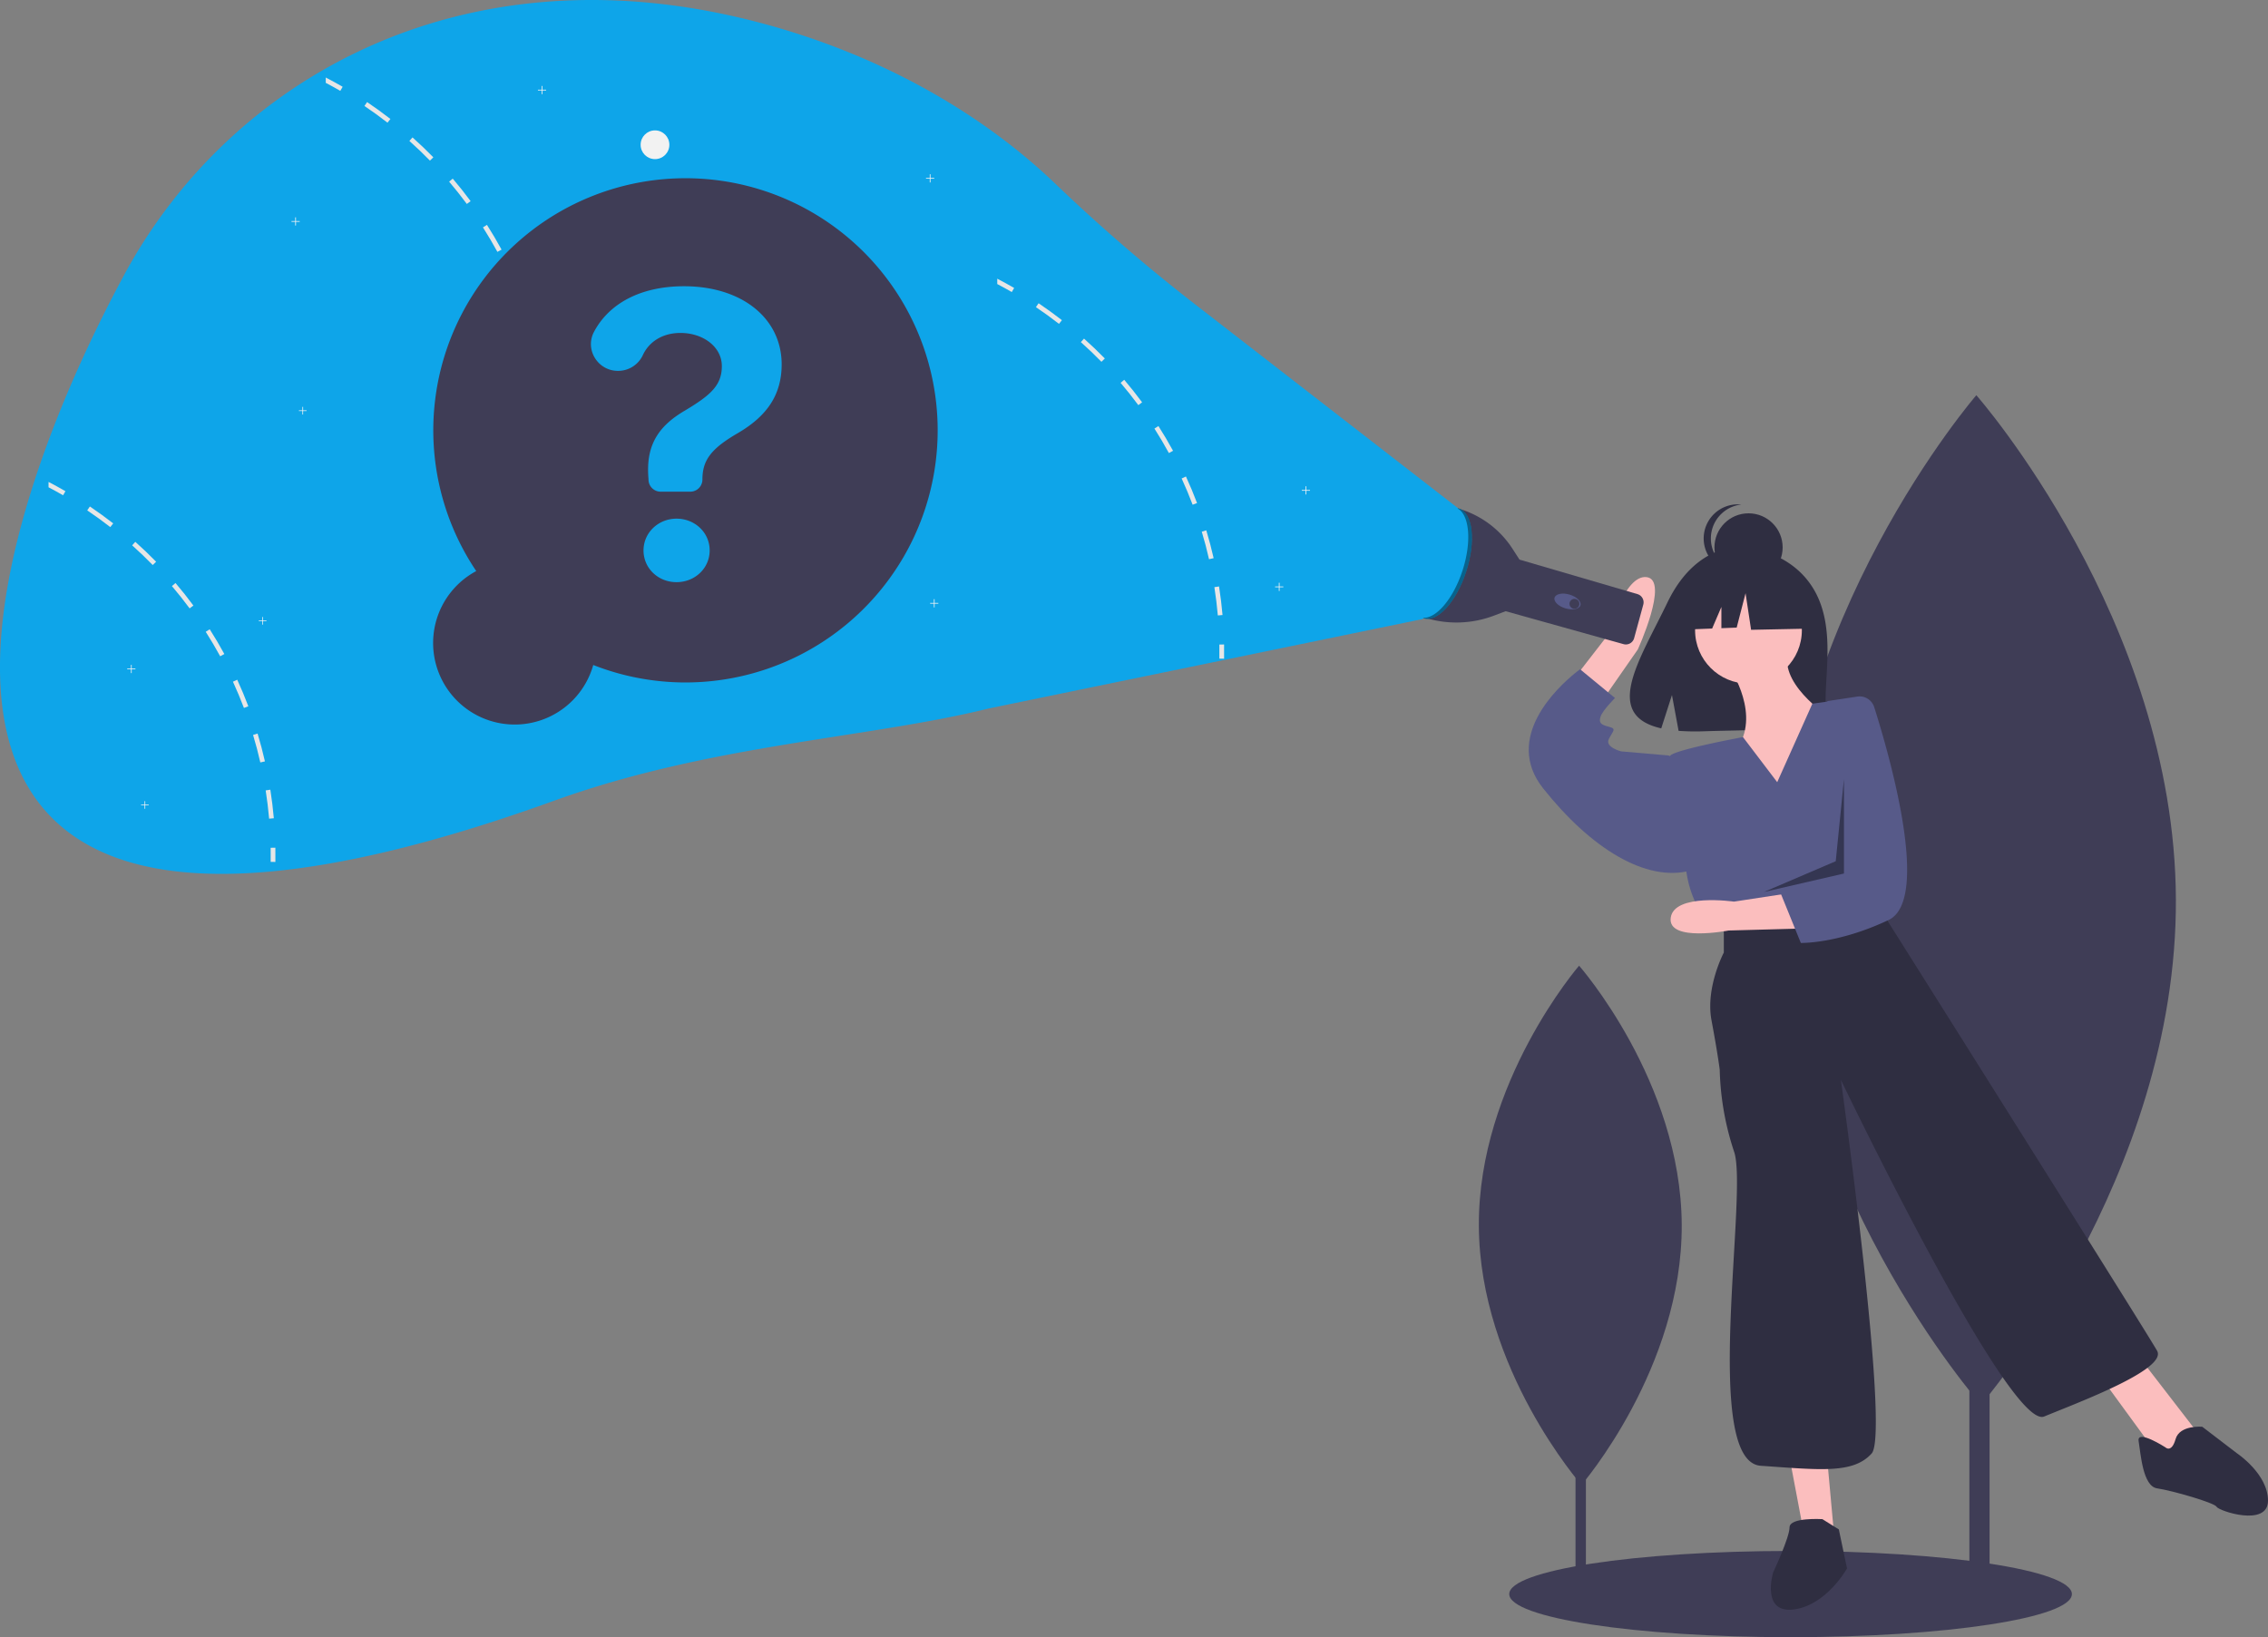<svg xmlns="http://www.w3.org/2000/svg" data-name="Layer 1" width="1104.469" height="797.515" viewBox="0 0 1104.469 797.515" xmlns:xlink="http://www.w3.org/1999/xlink"><rect x="0" y="0" width="1104.469" height="797.515" fill="#808080" stroke="none"/><title>searching</title><rect x="959.049" y="388.464" width="9.832" height="388.345" fill="#3f3d56"/><path d="M1107.38,489.196c.626,135.795-94.913,246.321-94.913,246.321s-96.553-109.641-97.179-245.435,94.913-246.321,94.913-246.321S1106.754,353.401,1107.38,489.196Z" transform="translate(-47.766 -51.242)" fill="#3f3d56"/><rect x="767.244" y="571.186" width="5.057" height="199.735" fill="#3f3d56"/><path d="M866.733,647.882c.322,69.842-48.816,126.689-48.816,126.689s-49.66-56.391-49.982-126.233,48.816-126.689,48.816-126.689S866.411,578.04,866.733,647.882Z" transform="translate(-47.766 -51.242)" fill="#3f3d56"/><ellipse cx="871.969" cy="776.515" rx="137" ry="21" fill="#3f3d56"/><path d="M931.034,338.324c-11.607-19.612-34.57-20.526-34.57-20.526s-22.376-2.861-36.731,27.008c-13.379,27.841-31.845,54.722-2.973,61.239l5.215-16.232,3.23,17.44a112.967,112.967,0,0,0,12.353.211c30.92-.998,60.366.292,59.418-10.803C935.715,381.911,942.202,357.194,931.034,338.324Z" transform="translate(-47.766 -51.242)" fill="#2f2e41"/><path d="M889.234,375.258s15,21,6,38,21,35,21,35l22-48s-26-17-19-33Z" transform="translate(-47.766 -51.242)" fill="#fbbebe"/><circle cx="851.469" cy="307.015" r="26" fill="#fbbebe"/><path d="M809.255,388.313l21.728-28.034s7.651-29.385,18.731-27.895-4.377,35.24-4.377,35.24l-21.589,31.031Z" transform="translate(-47.766 -51.242)" fill="#fbbebe"/><polygon points="871.469 710.015 878.469 747.015 893.469 751.015 889.469 707.015 871.469 710.015" fill="#fbbebe"/><polygon points="1022.469 670.015 1049.469 707.015 1060.469 712.015 1069.469 697.015 1042.469 662.015 1022.469 670.015" fill="#fbbebe"/><path d="M913.234,432.258l-16.681-21.959s-32.319,5.959-35.319,8.959,8,58,8,58,2,15,11,23l9,6,74-15,2.782-32.926a86.41,86.41,0,0,0-22.782-66.074l0,0-12.876,1.76Z" transform="translate(-47.766 -51.242)" fill="#575a89"/><path d="M865.234,421.258l-5-2-23-2s-8-2-6-6,4-5,0-6-5-2-4-5,7-9,7-9l-17-14s-.92.651-2.407,1.855c-8.44,6.834-35.147,31.489-15.593,56.145,23,29,50,46,72,40Z" transform="translate(-47.766 -51.242)" fill="#575a89"/><path d="M887.234,501.258v14s-9,17-6,33,4,24,4,24a136.533,136.533,0,0,0,7,40c7,20-16,151,13,153s45,4,54-6-15-182-15-182,82,171,99,164,60-23,55-32-131-209-131-209l-4-9Z" transform="translate(-47.766 -51.242)" fill="#2f2e41"/><path d="M935.234,791.258s-16-1-16,4-8,22-8,22-6,20,10,18,26-20,26-20l-4-19Z" transform="translate(-47.766 -51.242)" fill="#2f2e41"/><path d="M1102.234,756.258s-14-9-13-3,2,22,9,23,28,7,29,9,25,10,25-3-15-23-15-23l-17-13s-11-1-13,6S1102.234,756.258,1102.234,756.258Z" transform="translate(-47.766 -51.242)" fill="#2f2e41"/><circle cx="851.508" cy="266.654" r="16.604" fill="#2f2e41"/><path d="M880.922,313.528a16.604,16.604,0,0,1,14.856-16.51,16.772,16.772,0,0,0-1.748-.093,16.604,16.604,0,1,0,0,33.208,16.772,16.772,0,0,0,1.748-.093A16.604,16.604,0,0,1,880.922,313.528Z" transform="translate(-47.766 -51.242)" fill="#2f2e41"/><polygon points="878.136 285.191 855.45 273.307 824.12 278.169 817.638 306.797 833.774 306.176 838.282 295.659 838.282 306.003 845.727 305.717 850.048 288.972 852.749 306.797 879.217 306.257 878.136 285.191" fill="#2f2e41"/><path d="M924.544,503.574l-34.987.946s-29.854,5.809-28.179-6.241,30.799-7.835,30.799-7.835l31.88-4.863Z" transform="translate(-47.766 -51.242)" fill="#fbbebe"/><path d="M952.226,390.562a7.467,7.467,0,0,1,8.236,5.128c6.849,21.584,27.951,93.813,6.985,103.723-24.694,11.672-42.714,11.158-42.714,11.158l-9.645-23.748,8.781-8.24,9.374-60.275,4.492-25.55Z" transform="translate(-47.766 -51.242)" fill="#575a89"/><polygon points="897.969 379.515 893.969 419.515 858.969 434.515 897.969 425.515 897.969 379.515" opacity="0.4"/><path d="M756.98,298.705h0a46.84,46.84,0,0,1,27.352,19.87l3.271,5.066.165.21L845.153,340.641a4.183,4.183,0,0,1,2.861,5.115l-4.455,16.335a4.183,4.183,0,0,1-5.161,2.928l-57.4-16.044-.001.002-5.765,2.179a51.515,51.515,0,0,1-33.122,1.126h0Z" transform="translate(-47.766 -51.242)" fill="#3f3d56"/><ellipse cx="811.107" cy="344.233" rx="3.504" ry="6.57" transform="translate(205.175 974.784) rotate(-73.69)" fill="#575a89"/><circle cx="766.716" cy="294.14" r="2.409" fill="#3f3d56"/><ellipse cx="749.694" cy="325.728" rx="28.09" ry="12.703" transform="translate(160.84 887.154) rotate(-72.034)" fill="#0ea5e9"/><path d="M759.994,329.124c4.611-14.22,3.357-27.472-2.711-30.355a5.891,5.891,0,0,1,1.076.238c6.673,2.164,8.204,15.881,3.419,30.639s-14.074,24.967-20.748,22.803a5.863,5.863,0,0,1-.708-.284C746.886,353,755.461,343.104,759.994,329.124Z" transform="translate(-47.766 -51.242)" opacity="0.4"/><path d="M757.734,298.758,627.497,197.732a861.922,861.922,0,0,1-66.215-57.386C524.156,104.959,473.758,76.666,415.08,61.602,272.519,25.005,159.582,89.897,108.214,185.181c-78.495,145.604-138.65,381.879,209.394,256.11,76.117-27.506,153.165-30.429,211.586-44.918l211.54-43.616Z" transform="translate(-47.766 -51.242)" fill="#0ea5e9"/><circle cx="318.969" cy="70.515" r="7" fill="#f2f2f2"/><polygon points="454.949 86.695 453.127 86.695 453.127 84.873 452.771 84.873 452.771 86.695 450.949 86.695 450.949 87.051 452.771 87.051 452.771 88.873 453.127 88.873 453.127 87.051 454.949 87.051 454.949 86.695" fill="#f2f2f2"/><polygon points="637.949 238.695 636.127 238.695 636.127 236.873 635.771 236.873 635.771 238.695 633.949 238.695 633.949 239.051 635.771 239.051 635.771 240.873 636.127 240.873 636.127 239.051 637.949 239.051 637.949 238.695" fill="#f2f2f2"/><polygon points="624.949 285.695 623.127 285.695 623.127 283.873 622.771 283.873 622.771 285.695 620.949 285.695 620.949 286.051 622.771 286.051 622.771 287.873 623.127 287.873 623.127 286.051 624.949 286.051 624.949 285.695" fill="#f2f2f2"/><polygon points="65.949 325.695 64.127 325.695 64.127 323.873 63.771 323.873 63.771 325.695 61.949 325.695 61.949 326.051 63.771 326.051 63.771 327.873 64.127 327.873 64.127 326.051 65.949 326.051 65.949 325.695" fill="#f2f2f2"/><polygon points="145.949 107.695 144.127 107.695 144.127 105.873 143.771 105.873 143.771 107.695 141.949 107.695 141.949 108.051 143.771 108.051 143.771 109.873 144.127 109.873 144.127 108.051 145.949 108.051 145.949 107.695" fill="#f2f2f2"/><polygon points="456.949 293.695 455.127 293.695 455.127 291.873 454.771 291.873 454.771 293.695 452.949 293.695 452.949 294.051 454.771 294.051 454.771 295.873 455.127 295.873 455.127 294.051 456.949 294.051 456.949 293.695" fill="#f2f2f2"/><polygon points="265.949 43.695 264.127 43.695 264.127 41.873 263.771 41.873 263.771 43.695 261.949 43.695 261.949 44.051 263.771 44.051 263.771 45.873 264.127 45.873 264.127 44.051 265.949 44.051 265.949 43.695" fill="#f2f2f2"/><path d="M314.415,238.915l-2.27.35c.71,4.54,1.27,9.18,1.68,13.77l2.29-.2C315.705,248.185,315.135,243.505,314.415,238.915Z" transform="translate(-47.766 -51.242)" fill="#e6e6e6"/><path d="M308.205,211.575l-2.2.67c1.33,4.4,2.52,8.91,3.53,13.4l2.25-.51C310.755,220.595,309.545,216.035,308.205,211.575Z" transform="translate(-47.766 -51.242)" fill="#e6e6e6"/><path d="M298.295,185.355l-2.09.96c1.92,4.19,3.72,8.49,5.35,12.79l2.15-.81C302.055,193.945,300.245,189.585,298.295,185.355Z" transform="translate(-47.766 -51.242)" fill="#e6e6e6"/><path d="M284.895,160.775l-1.94,1.23c2.47,3.88,4.84,7.9,7.04,11.93l2.02-1.1C289.795,168.755,287.395,164.695,284.895,160.775Z" transform="translate(-47.766 -51.242)" fill="#e6e6e6"/><path d="M268.235,138.245l-1.75,1.49c2.98,3.5,5.88,7.16,8.62,10.86l1.84-1.37C274.185,145.485,271.255,141.785,268.235,138.245Z" transform="translate(-47.766 -51.242)" fill="#e6e6e6"/><path d="M248.655,118.185l-1.53,1.71c3.44,3.07,6.81,6.3,10.02,9.59l1.65-1.61C255.545,124.545,252.135,121.285,248.655,118.185Z" transform="translate(-47.766 -51.242)" fill="#e6e6e6"/><path d="M226.535,100.965l-1.29,1.9c3.82,2.57,7.6,5.31,11.23,8.14l1.42-1.81C234.215,106.335,230.395,103.565,226.535,100.965Z" transform="translate(-47.766 -51.242)" fill="#e6e6e6"/><path d="M206.405,89.005v2.6c2.39,1.25,4.76,2.56,7.08,3.9l1.15-1.99Q210.585,91.175,206.405,89.005Z" transform="translate(-47.766 -51.242)" fill="#e6e6e6"/><path d="M314.57,267.221l2.299-.042c.042,2.321.045,4.655.009,6.936l-2.298-.036C314.614,271.824,314.611,269.516,314.57,267.221Z" transform="translate(-47.766 -51.242)" fill="#e6e6e6"/><path d="M179.415,435.915l-2.27.35c.71,4.54,1.27,9.18,1.68,13.77l2.29-.2C180.705,445.185,180.135,440.505,179.415,435.915Z" transform="translate(-47.766 -51.242)" fill="#e6e6e6"/><path d="M173.205,408.575l-2.2.67c1.33,4.4,2.52,8.91,3.53,13.4l2.25-.51C175.755,417.595,174.545,413.035,173.205,408.575Z" transform="translate(-47.766 -51.242)" fill="#e6e6e6"/><path d="M163.295,382.355l-2.09.96c1.92,4.19,3.72,8.49,5.35,12.79l2.15-.81C167.055,390.945,165.245,386.585,163.295,382.355Z" transform="translate(-47.766 -51.242)" fill="#e6e6e6"/><path d="M149.895,357.775l-1.94,1.23c2.47,3.88,4.84,7.9,7.04,11.93l2.02-1.1C154.795,365.755,152.395,361.695,149.895,357.775Z" transform="translate(-47.766 -51.242)" fill="#e6e6e6"/><path d="M133.235,335.245l-1.75,1.49c2.98,3.5,5.88,7.16,8.62,10.86l1.84-1.37C139.185,342.485,136.255,338.785,133.235,335.245Z" transform="translate(-47.766 -51.242)" fill="#e6e6e6"/><path d="M113.655,315.185l-1.53,1.71c3.44,3.07,6.81,6.3,10.02,9.59l1.65-1.61C120.545,321.545,117.135,318.285,113.655,315.185Z" transform="translate(-47.766 -51.242)" fill="#e6e6e6"/><path d="M91.535,297.965l-1.29,1.9c3.82,2.57,7.6,5.31,11.23,8.14l1.42-1.81C99.215,303.335,95.395,300.565,91.535,297.965Z" transform="translate(-47.766 -51.242)" fill="#e6e6e6"/><path d="M71.405,286.005v2.6c2.39,1.25,4.76,2.56,7.08,3.9l1.15-1.99Q75.585,288.175,71.405,286.005Z" transform="translate(-47.766 -51.242)" fill="#e6e6e6"/><path d="M179.57,464.221l2.299-.042c.042,2.321.045,4.655.009,6.936l-2.298-.036C179.614,468.824,179.611,466.516,179.57,464.221Z" transform="translate(-47.766 -51.242)" fill="#e6e6e6"/><path d="M641.415,336.915l-2.27.35c.71,4.54,1.27,9.18,1.68,13.77l2.29-.2C642.705,346.185,642.135,341.505,641.415,336.915Z" transform="translate(-47.766 -51.242)" fill="#e6e6e6"/><path d="M635.205,309.575l-2.2.67c1.33,4.4,2.52,8.91,3.53,13.4l2.25-.51C637.755,318.595,636.545,314.035,635.205,309.575Z" transform="translate(-47.766 -51.242)" fill="#e6e6e6"/><path d="M625.295,283.355l-2.09.96c1.92,4.19,3.72,8.49,5.35,12.79l2.15-.81C629.055,291.945,627.245,287.585,625.295,283.355Z" transform="translate(-47.766 -51.242)" fill="#e6e6e6"/><path d="M611.895,258.775l-1.94,1.23c2.47,3.88,4.84,7.9,7.04,11.93l2.02-1.1C616.795,266.755,614.395,262.695,611.895,258.775Z" transform="translate(-47.766 -51.242)" fill="#e6e6e6"/><path d="M595.235,236.245l-1.75,1.49c2.98,3.5,5.88,7.16,8.62,10.86l1.84-1.37C601.185,243.485,598.255,239.785,595.235,236.245Z" transform="translate(-47.766 -51.242)" fill="#e6e6e6"/><path d="M575.655,216.185l-1.53,1.71c3.44,3.07,6.81,6.3,10.02,9.59l1.65-1.61C582.545,222.545,579.135,219.285,575.655,216.185Z" transform="translate(-47.766 -51.242)" fill="#e6e6e6"/><path d="M553.535,198.965l-1.29,1.9c3.82,2.57,7.6,5.31,11.23,8.14l1.42-1.81C561.215,204.335,557.395,201.565,553.535,198.965Z" transform="translate(-47.766 -51.242)" fill="#e6e6e6"/><path d="M533.405,187.005v2.6c2.39,1.25,4.76,2.56,7.08,3.9l1.15-1.99Q537.585,189.175,533.405,187.005Z" transform="translate(-47.766 -51.242)" fill="#e6e6e6"/><path d="M641.57,365.221l2.299-.042c.042,2.321.045,4.655.009,6.936l-2.298-.036C641.614,369.824,641.611,367.516,641.57,365.221Z" transform="translate(-47.766 -51.242)" fill="#e6e6e6"/><polygon points="149.295 199.895 147.6 199.895 147.6 198.199 147.269 198.199 147.269 199.895 145.573 199.895 145.573 200.225 147.269 200.225 147.269 201.921 147.6 201.921 147.6 200.225 149.295 200.225 149.295 199.895" fill="#f2f2f2"/><polygon points="129.754 302.252 128.059 302.252 128.059 300.556 127.728 300.556 127.728 302.252 126.032 302.252 126.032 302.583 127.728 302.583 127.728 304.278 128.059 304.278 128.059 302.583 129.754 302.583 129.754 302.252" fill="#f2f2f2"/><polygon points="72.417 391.959 70.721 391.959 70.721 390.264 70.39 390.264 70.39 391.959 68.695 391.959 68.695 392.29 70.39 392.29 70.39 393.986 70.721 393.986 70.721 392.29 72.417 392.29 72.417 391.959" fill="#f2f2f2"/><path d="M279.684,329.425a122.811,122.811,0,1,1,56.982,45.751,39.726,39.726,0,1,1-56.982-45.751Z" transform="translate(-47.766 -51.242)" fill="#3f3d56"/><path d="M380.894,190.679c28.154,0,47.524,15.616,47.524,38.064,0,14.865-7.207,25.151-21.097,33.334-13.063,7.583-17.493,13.139-17.493,22.748h0a5.931,5.931,0,0,1-5.931,5.931H369.504a5.931,5.931,0,0,1-5.928-5.724l-.026-.732c-1.276-15.466,4.129-25.076,17.718-33.034,12.688-7.583,18.019-12.388,18.019-21.697s-9.009-16.142-20.196-16.142c-8.503,0-15.231,4.139-18.318,10.896a13.252,13.252,0,0,1-12.112,7.573h0c-9.752,0-16.194-10.371-11.634-18.99C344.243,199.271,359.465,190.679,380.894,190.679ZM361.148,319.362c0-8.634,7.207-15.466,16.067-15.466,8.934,0,16.142,6.757,16.142,15.466s-7.207,15.466-16.142,15.466-16.067-6.757-16.067-15.466Z" transform="translate(-47.766 -51.242)" fill="#0ea5e9"/></svg>